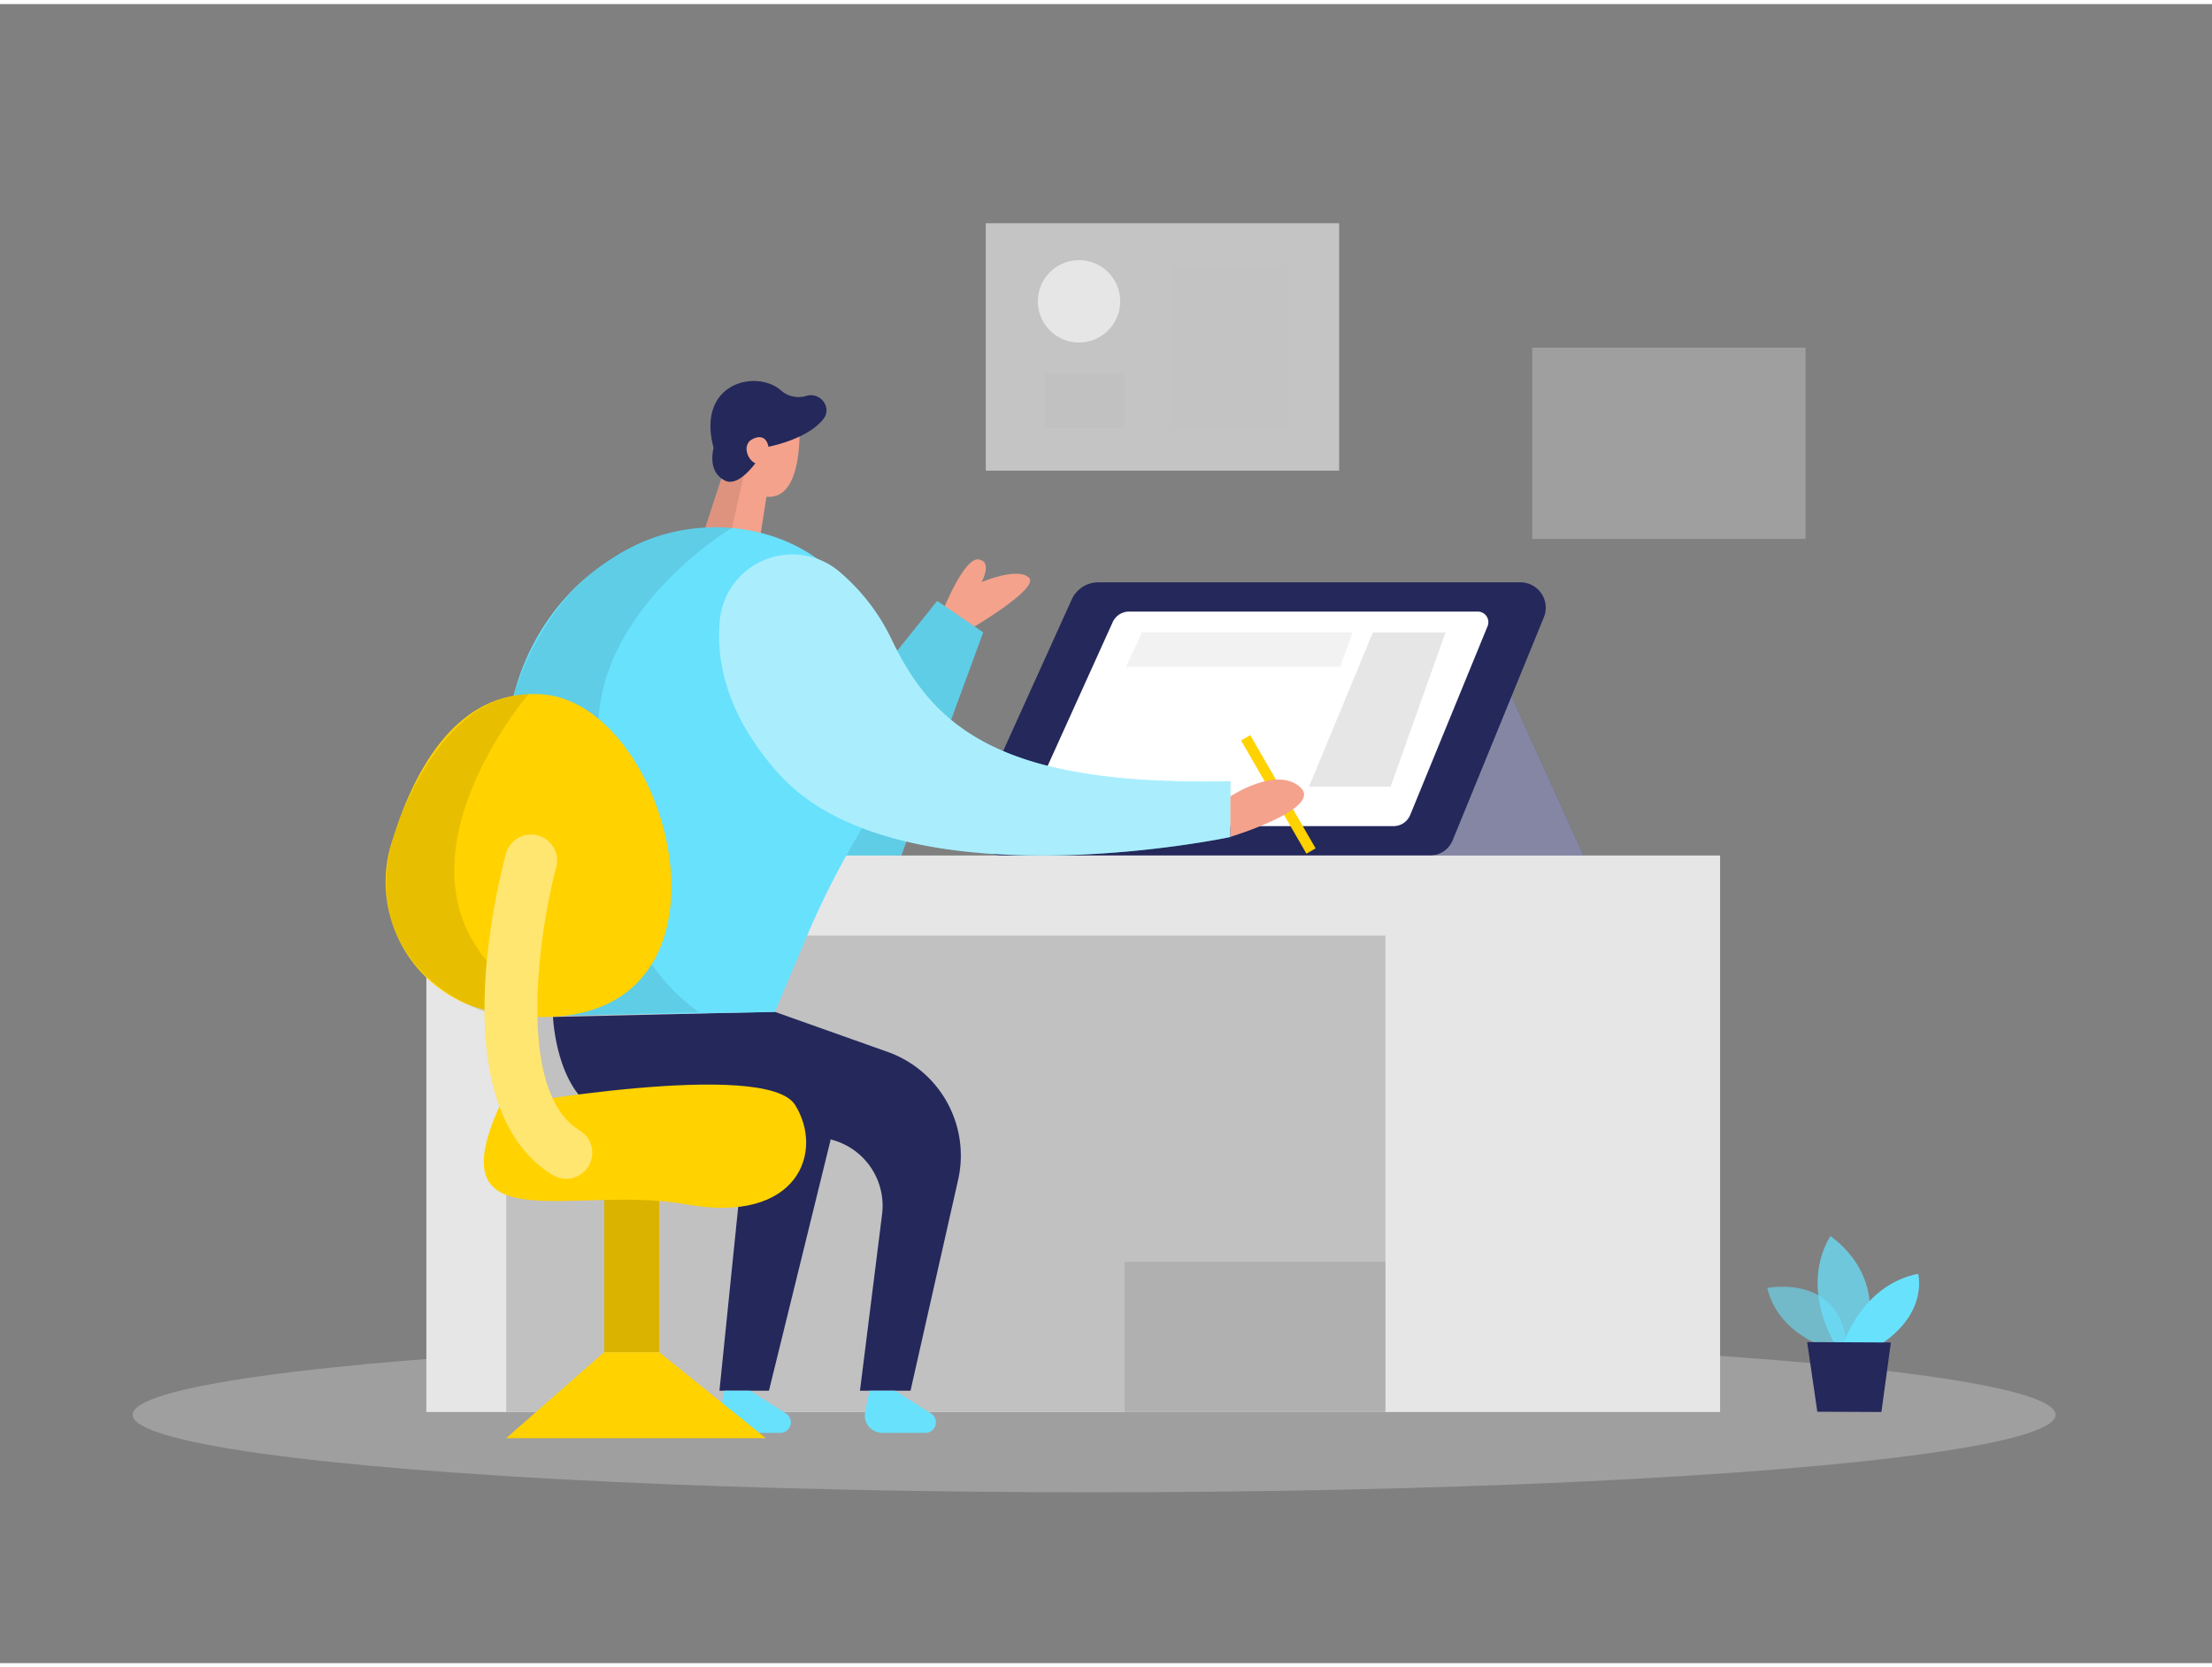 <svg xmlns="http://www.w3.org/2000/svg" id="Layer_1" width="406" height="306" class="illustration styles_illustrationTablet__1DWOa" data-name="Layer 1" viewBox="0 0 400 300"><rect x="0" y="0" width="400" height="300" fill="#808080" stroke="none"/><path fill="#f4a28c" d="M170.55,109.57s3.8-9.55,6.41-9.15.54,4.09.54,4.09,6.49-2.75,8.56-.81S175.48,113,175.48,113Z"/><polygon fill="#68e1fd" points="150.22 131.91 169.48 107.92 177.79 113.62 162.99 153.96 144.09 154.04 150.22 131.91"/><polygon points="150.22 131.91 169.48 107.92 177.79 113.62 162.99 153.96 144.09 154.04 150.22 131.91" opacity=".09"/><polygon fill="#24285b" points="272.41 123.12 286.37 153.96 259.8 153.96 272.41 123.12"/><polygon fill="#fff" points="272.41 123.12 286.37 153.96 259.8 153.96 272.41 123.12" opacity=".44"/><path fill="#24285b" d="M176.33,146.27l17.47-38.6a5.29,5.29,0,0,1,4.82-3.11h76.31a4.59,4.59,0,0,1,4.25,6.32l-16.48,40.3a4.46,4.46,0,0,1-4.14,2.78H181.29A5.44,5.44,0,0,1,176.33,146.27Z"/><path fill="#fff" d="M186.59,144.07l14.62-32.31a3.27,3.27,0,0,1,3-1.91h63.05A1.92,1.92,0,0,1,269,112.5l-14,34.15a3.26,3.26,0,0,1-3,2H189.55A3.25,3.25,0,0,1,186.59,144.07Z"/><polygon fill="#e6e6e6" points="248.26 113.62 236.72 141.51 251.47 141.51 261.4 113.62 248.26 113.62"/><polygon fill="#e6e6e6" points="206.5 113.62 203.62 119.83 242.33 119.83 244.61 113.62 206.5 113.62" opacity=".51"/><rect width="63.9" height="44.74" x="178.26" y="39.63" fill="#e6e6e6" opacity=".66"/><rect width="49.42" height="34.6" x="277.08" y="62.12" fill="#e6e6e6" opacity=".31"/><ellipse cx="197.85" cy="255.09" fill="#e6e6e6" opacity=".3" rx="173.87" ry="14.02"/><rect width="233.95" height="100.63" x="77.1" y="153.96" fill="#e6e6e6"/><rect width="158.99" height="86.15" x="91.54" y="168.44" fill="#c1c1c1"/><polygon fill="#24285b" points="134.49 207.71 130.1 250.74 139.05 250.74 150.22 205.3 141.7 201.94 134.49 207.71"/><rect width="9.94" height="34.62" x="109.26" y="209.15" fill="#ffd200"/><rect width="9.94" height="34.62" x="109.26" y="209.15" opacity=".15"/><path fill="#24285b" d="M100,183.16s.47,11.8,7.09,16.37c4.34,3,26.26,4.65,40.82,5.43a12.36,12.36,0,0,1,11.6,13.87l-4,31.91h9.14l8.61-38.14a19.9,19.9,0,0,0-12.75-23.13l-20.42-7.25Z"/><polygon fill="#f4a28c" points="138.99 86.64 137.01 99.18 125.77 100.17 132.32 80.06 138.99 86.64"/><path fill="#f4a28c" d="M136.56,73a5.9,5.9,0,0,1,8,5.81C144.37,83.51,143.2,90,138.05,89c-7.88-1.58-6.15-11.84-6.15-11.84A10.71,10.71,0,0,1,136.56,73Z"/><path fill="#68e1fd" d="M92.17,143.06c-2.88-16.8,4.32-34,18.76-43a33.73,33.73,0,0,1,21.45-5.32c26.62,2.46,36.4,32.9,22.45,56.1a151.61,151.61,0,0,0-9.5,19.1l-5.2,12.32-41.12.7Z"/><path fill="#68e1fd" d="M131,250.74l-.8,3.81a3.16,3.16,0,0,0,3.09,3.81h7.84a1.9,1.9,0,0,0,1-3.5l-6.5-4.12Z"/><path fill="#68e1fd" d="M157.25,250.74l-.8,3.81a3.15,3.15,0,0,0,3.09,3.81h7.83a1.9,1.9,0,0,0,1-3.5c-1.78-1.13-4-2.52-6.51-4.12Z"/><path fill="#68e1fd" d="M130.16,111.48a13.16,13.16,0,0,1,21.62-8.84,36.78,36.78,0,0,1,9.4,12.16c7.69,16.11,19.95,26.69,61.31,25.72v10.1s-60.12,12.74-81.75-11.54C131.51,128.73,129.47,119.11,130.16,111.48Z"/><path fill="#fff" d="M130.16,111.48a13.16,13.16,0,0,1,21.62-8.84,36.78,36.78,0,0,1,9.4,12.16c7.69,16.11,19.95,26.69,61.31,25.72v10.1s-60.12,12.74-81.75-11.54C131.51,128.73,129.47,119.11,130.16,111.48Z" opacity=".44"/><path fill="#68e1fd" d="M330.63,243.08s-9.08-2.48-11.05-10.92c0,0,14.06-2.85,14.46,11.67Z" opacity=".58"/><path fill="#68e1fd" d="M331.74,242.18s-6.34-10-.76-19.4c0,0,10.7,6.8,5.94,19.43Z" opacity=".73"/><rect width="1.92" height="23.64" x="230.2" y="131.09" fill="#ffd200" transform="translate(-40.48 134.73) rotate(-30)"/><path fill="#68e1fd" d="M333.38,242.19s3.35-10.59,13.48-12.59c0,0,1.89,6.87-6.56,12.62Z"/><polygon fill="#24285b" points="326.79 241.95 328.63 254.54 340.22 254.59 341.93 242.02 326.79 241.95"/><path fill="#f4a28c" d="M222.49,143.27s8.29-5.53,12.62-1.68-12.62,9-12.62,9Z"/><path d="M134.47,85.35l-2.09,9.35s-22.88,13.58-24.15,34.56c0,0-3.59,37.81,18.13,53l-24.08.7L93,124.76s7.2-28.18,34.65-30.2l2.87-8.81Z" opacity=".09"/><path fill="#24285b" d="M129.05,80.26s-1.26,4.21,2,5.88,7.46-6,7.46-6,7.34-1.26,10.38-5.1c1.66-2.11-.59-5-3.15-4.17a4.81,4.81,0,0,1-4.66-1.14C136.47,66,125.89,68.68,129.05,80.26Z"/><path fill="#f4a28c" d="M139,80.28s-.22-2.82-2.75-1.71-.73,4.71,1,4.61S139,80.28,139,80.28Z"/><path fill="#ffd200" d="M90.32,199.32s48.16-8.68,53.45-.27.6,21.64-19.66,18S79,224.33,90.32,199.32Z"/><path fill="#ffd200" d="M89.4,182.3a23.93,23.93,0,0,1-18.64-30.48c4.11-13.6,12.07-28.08,27.28-27C123,126.6,138.13,191.34,89.4,182.3Z"/><path d="M95.57,124.78S67.16,157.86,93,177.73l-5.32,4.49S64.5,174.9,71,151C71,151,78.48,125.21,95.57,124.78Z" opacity=".09"/><path fill="#ffd200" d="M102.39,212.42a4.7,4.7,0,0,1-2.44-.69c-20.27-12.3-9.72-53.44-8.46-58.09a4.71,4.71,0,0,1,9.09,2.48h0c-2.72,10-7.79,40.25,4.25,47.56a4.71,4.71,0,0,1-2.44,8.74Z"/><path fill="#fff" d="M102.39,212.42a4.7,4.7,0,0,1-2.44-.69c-20.27-12.3-9.72-53.44-8.46-58.09a4.71,4.71,0,0,1,9.09,2.48h0c-2.72,10-7.79,40.25,4.25,47.56a4.71,4.71,0,0,1-2.44,8.74Z" opacity=".44"/><polygon fill="#ffd200" points="109.26 243.77 91.54 259.32 138.48 259.32 119.2 243.77 109.26 243.77"/><circle cx="195.12" cy="53.75" r="7.45" fill="#e6e6e6"/><rect width="21" height="29.17" x="211.71" y="47.42" fill="#c1c1c1" opacity=".45"/><rect width="14.43" height="9.78" x="188.95" y="66.81" fill="#c1c1c1"/><rect width="47.16" height="27.17" x="203.37" y="227.42" opacity=".09"/></svg>